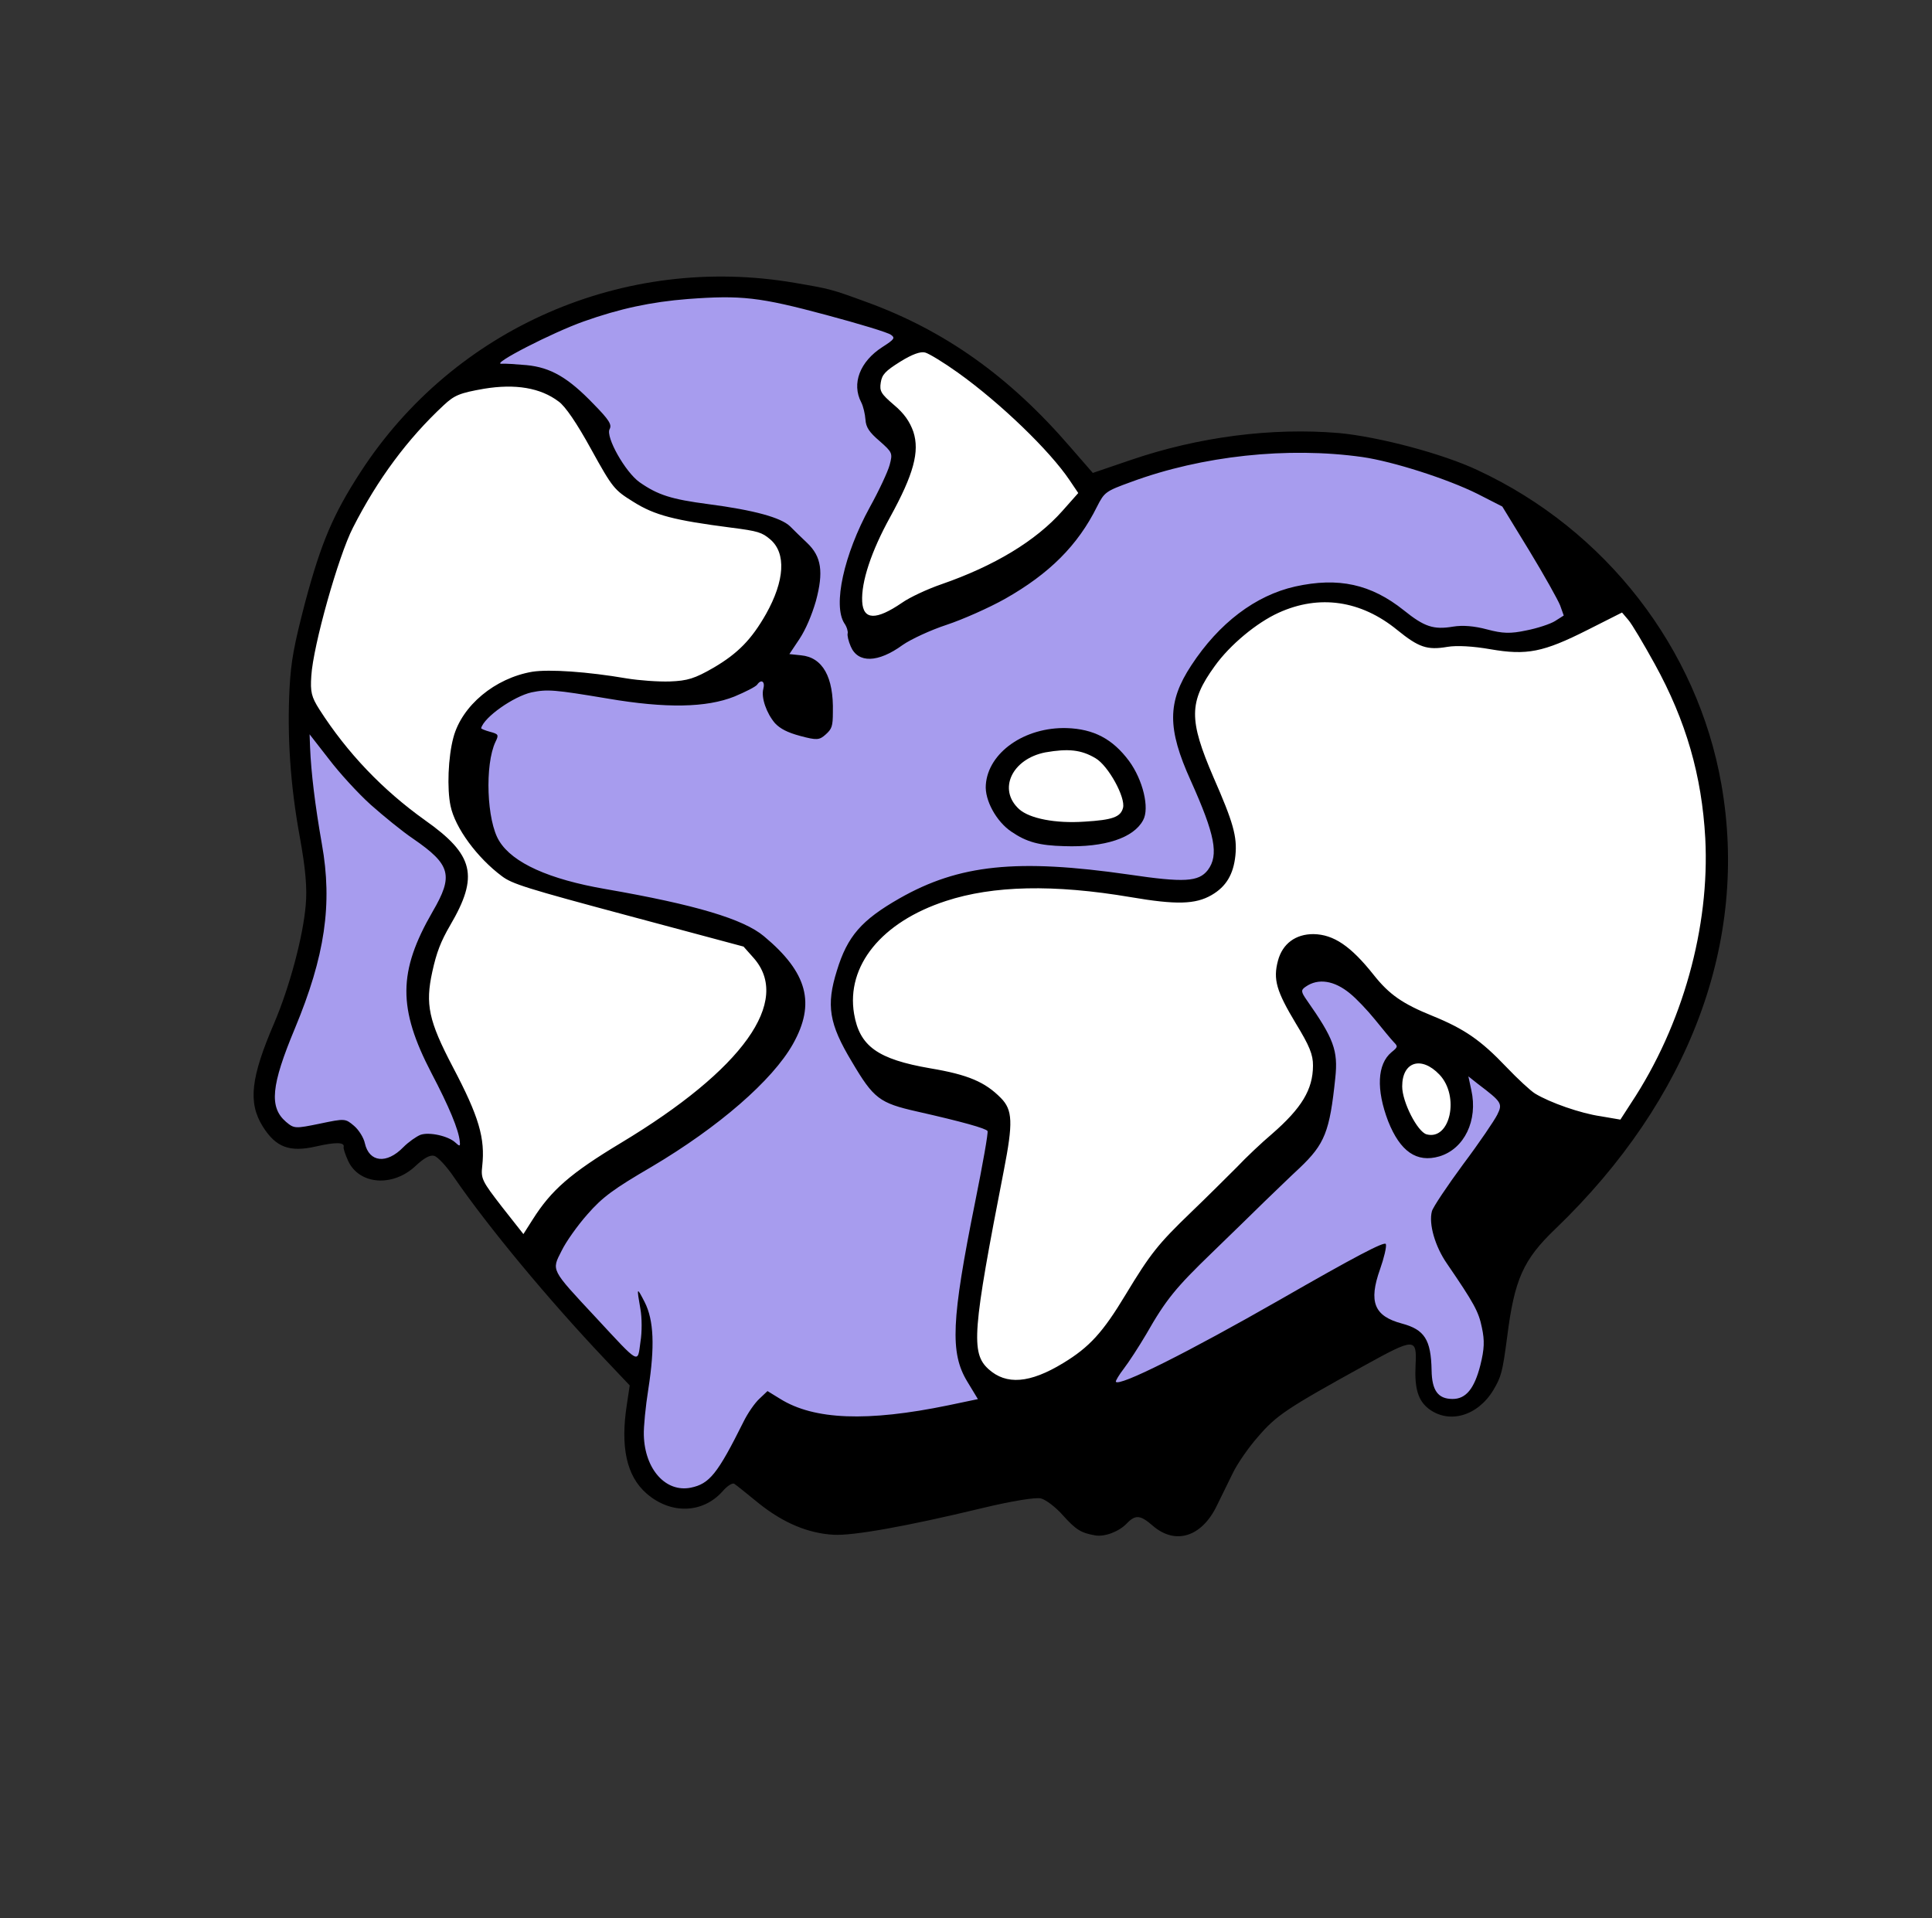 <svg width="141" height="140" viewBox="0 0 141 140" fill="none" xmlns="http://www.w3.org/2000/svg">
<rect x="0" y="0" width="141" height="140" fill="#333333" stroke="none"/>
<g clip-path="url(#clip0_1837_30822)">
<path d="M50.011 20.916L44.63 22.218L38.167 24.146L28.822 31.706L23.517 41.263L21.595 53.557L23.088 66.765L20.374 75.187L19.001 80.309L20.876 83.556L23.468 82.42L25.602 82.992L27.705 85.385L30.296 84.25L31.805 83.74L34.763 86.362L46.529 100.493L46.209 106.812L47.999 108.664L51.101 109.038L53.495 106.934L54.234 107.59L56.025 109.442L62.343 109.763L92.152 102.654L100.384 97.541L103.174 97.373L103.684 98.882L103.852 101.672L105.445 102.556L106.839 102.473L108.15 100.994L109.294 96.726L109.355 93.083L110.895 90.751L113.403 88.221L120.614 80.089L123.869 71.355L125.615 63.131L123.55 52.056L119.176 44.48L113.803 38.923L105.1 33.847L95.481 32.184L82.585 34.218L79.14 35.125L75.787 30.567L67.739 24.751L60.712 21.953L50.011 20.916Z" fill="#A79CEE"/>
<ellipse cx="77.691" cy="57.609" rx="5.302" ry="3.535" transform="rotate(15 77.691 57.609)" fill="white"/>
<path d="M39.074 27.591L33.068 27.812L27.938 33.299L23.173 42.544L21.854 50.882L26.884 57.719L32.287 61.454L32.996 63.931L31.623 69.052L30.709 72.467L31.813 76.88L34.084 82.063L34.023 85.706L38.428 91.461L40.166 90.097L49.625 82.11L57.461 75.061L56.783 70.762L53.399 68.025L45.175 66.279L38.461 64.023L34.879 60.318L33.66 56.332L35.459 51.325L38.165 49.763L50.801 50.404L55.359 47.051L56.899 44.718L59.292 42.615L57.73 39.909L55.398 38.37L51.443 37.767L46.123 35.427L44.134 32.607L43.197 30.983L42.145 29.786L39.074 27.591Z" fill="white"/>
<path d="M63.832 27.365L66.34 24.834L72.285 28.257L79.448 35.666L75.828 40.643L65.347 45.611L62.444 46.205L62.619 42.135L65.562 32.86L63.885 30.581L63.832 27.365Z" fill="white"/>
<path d="M113.253 46.096L117.468 44.023L121.278 46.874L124.966 57.011L125.187 63.017L124.18 71.896L120.841 79.235L117.022 83.244L113.524 80.934L109.912 79.051L105.248 75.972L106.55 81.353L105.011 83.685L103.303 83.228L101.512 81.375L101.574 77.732L103.342 74.546L99.844 72.237L95.919 69.813L94.379 72.145L96.452 76.36L96.246 82.251L89.294 87.708L82.823 96.495L77.037 102.721L71.916 101.349L70.697 97.363L71.132 90.618L72.68 81.426L71.628 80.229L66.704 79.825L62.467 76.86L61.248 72.874L62.163 69.459L65.097 67.043L70.821 64.46L80.47 64.301L87.101 65.163L89.266 63.913L88.588 59.614L86.828 55.94L86.691 51.329L89.344 46.551L91.737 44.447L94.87 42.999L100.845 44.601L104.343 46.91L106.82 46.202L109.808 47.002L113.253 46.096Z" fill="white"/>
<path d="M58.001 20.643C45.571 18.511 33.15 23.919 26.319 34.444C24.317 37.527 23.44 39.597 22.281 43.919C21.456 47.087 21.242 48.228 21.134 50.181C20.95 53.705 21.187 57.295 21.869 61.028C22.3 63.38 22.431 64.867 22.308 66.102C22.113 68.378 21.127 72.055 20.014 74.662C18.3 78.651 18.091 80.462 19.169 82.203C20.137 83.753 21.146 84.116 23.087 83.668C24.486 83.351 25.177 83.352 25.079 83.718C25.05 83.825 25.205 84.281 25.408 84.728C26.21 86.464 28.648 86.656 30.305 85.118C30.953 84.508 31.384 84.277 31.685 84.358C31.943 84.427 32.606 85.135 33.133 85.922C35.637 89.566 40.047 94.874 44.144 99.199L45.958 101.114L45.752 102.488C45.262 105.607 45.728 107.738 47.187 109.004C48.943 110.535 51.267 110.466 52.709 108.87C53.078 108.439 53.465 108.197 53.599 108.302C53.738 108.385 54.532 109.036 55.384 109.725C57.169 111.149 58.95 111.903 60.833 112.015C62.241 112.093 66.087 111.418 71.657 110.075C73.875 109.54 75.608 109.266 75.973 109.364C76.339 109.462 77.048 109.998 77.578 110.601C78.538 111.665 78.896 111.876 79.93 112.061C80.635 112.181 81.69 111.772 82.24 111.182C82.878 110.523 83.233 110.572 84.149 111.371C85.799 112.781 87.716 112.165 88.814 109.877C89.127 109.224 89.669 108.147 89.982 107.494C90.296 106.84 91.126 105.633 91.82 104.851C93.159 103.296 93.891 102.801 99.571 99.667C103.278 97.618 103.413 97.63 103.309 99.654C103.227 101.338 103.498 102.217 104.26 102.814C105.753 103.951 107.827 103.354 108.976 101.472C109.566 100.478 109.652 100.155 109.992 97.595C110.522 93.381 111.162 91.939 113.517 89.688C123.327 80.261 127.648 68.695 125.626 57.227C123.881 47.308 117.184 38.667 107.859 34.325C105.303 33.11 100.609 31.875 97.708 31.605C92.816 31.193 87.468 31.881 82.519 33.575L79.755 34.517L78.133 32.653C73.667 27.468 68.96 24.132 63.27 22.055C60.666 21.103 60.623 21.092 58.001 20.643ZM107.835 36.047L109.64 36.969L111.611 40.194C112.699 41.984 113.695 43.772 113.861 44.185L114.124 44.924L113.485 45.33C113.152 45.54 112.191 45.859 111.389 46.013C110.24 46.258 109.668 46.243 108.528 45.938C107.582 45.684 106.745 45.621 106.047 45.734C104.622 45.974 103.946 45.747 102.448 44.539C100.055 42.63 97.682 42.109 94.522 42.807C91.627 43.46 88.968 45.468 86.939 48.566C85.188 51.232 85.177 53.165 86.9 56.97C88.676 60.926 88.969 62.411 88.146 63.504C87.478 64.362 86.424 64.426 82.389 63.829C74.221 62.654 70 63.091 65.649 65.567C62.873 67.151 61.843 68.328 61.077 70.843C60.284 73.373 60.499 74.721 62.175 77.499C63.761 80.183 64.182 80.503 66.921 81.122C70.225 81.868 71.961 82.357 72.071 82.548C72.134 82.657 71.723 84.967 71.168 87.723C69.43 96.362 69.325 98.731 70.586 100.821L71.369 102.114L69.196 102.569C63.315 103.783 59.413 103.636 56.944 102.099L56.013 101.527L55.426 102.084C55.092 102.386 54.566 103.144 54.258 103.776C52.363 107.579 51.779 108.298 50.413 108.578C48.587 108.941 47.06 107.241 46.988 104.756C46.966 104.151 47.115 102.646 47.315 101.386C47.799 98.288 47.718 96.353 47.054 95.046C46.463 93.896 46.458 93.918 46.738 95.537C46.852 96.144 46.861 97.23 46.741 97.936C46.52 99.536 46.739 99.664 43.466 96.136C40.171 92.602 40.25 92.739 40.982 91.298C41.295 90.644 42.147 89.444 42.874 88.624C43.97 87.373 44.746 86.798 47.561 85.154C52.465 82.25 56.373 78.849 57.865 76.206C59.535 73.242 58.941 70.985 55.756 68.333C54.27 67.082 50.772 66.03 44.186 64.887C40.066 64.175 37.413 62.98 36.435 61.381C35.515 59.913 35.373 55.795 36.163 54.139C36.414 53.631 36.383 53.576 35.759 53.409C35.394 53.311 35.104 53.187 35.115 53.144C35.334 52.327 37.488 50.829 38.789 50.532C39.959 50.293 40.456 50.334 44.339 50.982C48.615 51.713 51.559 51.649 53.599 50.836C54.404 50.498 55.15 50.122 55.261 49.967C55.559 49.54 55.853 49.734 55.709 50.272C55.536 50.917 55.944 52.063 56.558 52.781C56.935 53.182 57.459 53.461 58.406 53.714C59.61 54.037 59.799 54.019 60.255 53.61C60.71 53.202 60.783 53.014 60.784 51.977C60.849 49.413 60.036 47.973 58.461 47.828L57.61 47.738L58.341 46.643C58.806 45.938 59.245 44.903 59.549 43.855C60.114 41.747 59.955 40.621 58.907 39.626C58.503 39.241 57.934 38.697 57.664 38.417C57.005 37.779 55.053 37.233 51.691 36.794C48.996 36.44 48.018 36.132 46.678 35.197C45.632 34.456 44.18 31.876 44.492 31.315C44.67 30.994 44.444 30.633 43.339 29.508C41.465 27.553 40.187 26.819 38.434 26.649C37.669 26.582 36.854 26.525 36.594 26.548C35.8 26.588 40.343 24.256 42.609 23.457C45.233 22.523 47.532 22.033 50.193 21.824C54.097 21.533 55.439 21.685 60.257 22.976C62.687 23.627 64.82 24.268 65.028 24.439C65.338 24.66 65.287 24.762 64.397 25.33C62.754 26.388 62.138 27.998 62.855 29.366C63.007 29.66 63.132 30.224 63.163 30.624C63.197 31.186 63.445 31.552 64.196 32.192C65.127 33.017 65.158 33.072 64.928 33.932C64.795 34.427 64.145 35.82 63.477 37.024C61.583 40.481 60.775 44.184 61.623 45.494C61.807 45.751 61.899 46.098 61.864 46.227C61.824 46.378 61.919 46.795 62.091 47.187C62.616 48.411 64.075 48.387 65.879 47.072C66.475 46.656 67.923 45.983 69.085 45.603C70.274 45.208 72.184 44.359 73.351 43.704C76.585 41.873 78.661 39.802 80.064 36.974C80.6 35.919 80.688 35.85 82.552 35.174C87.721 33.262 93.986 32.59 99.428 33.357C101.67 33.681 105.64 34.952 107.835 36.047ZM69.913 27.2C73.008 29.413 76.617 32.892 78.066 35.055L78.693 35.984L77.537 37.288C75.588 39.486 72.565 41.303 68.703 42.643C67.687 42.993 66.397 43.592 65.828 43.993C63.938 45.285 62.998 45.263 62.924 43.907C62.845 42.479 63.585 40.234 64.972 37.724C66.683 34.61 67.126 32.954 66.659 31.515C66.396 30.776 66.001 30.186 65.229 29.541C64.292 28.737 64.181 28.546 64.278 27.926C64.369 27.328 64.622 27.073 65.703 26.395C66.56 25.864 67.174 25.636 67.518 25.729C67.798 25.803 68.888 26.465 69.913 27.2ZM120.762 48.455C123.057 52.62 124.2 56.614 124.453 61.177C124.792 67.653 122.803 74.819 119.045 80.497L118.258 81.715L116.826 81.47C115.36 81.261 113.126 80.478 112.036 79.817C111.699 79.612 110.758 78.737 109.93 77.87C108.077 75.921 106.871 75.091 104.543 74.144C102.359 73.26 101.388 72.585 100.251 71.15C98.579 69.043 97.33 68.201 95.861 68.176C94.549 68.17 93.597 68.883 93.269 70.109C92.9 71.486 93.156 72.338 94.574 74.701C95.567 76.327 95.832 76.974 95.824 77.778C95.816 79.528 94.994 80.876 92.829 82.762C92.084 83.392 90.942 84.469 90.266 85.187C89.574 85.877 88.063 87.386 86.916 88.485C84.522 90.794 83.971 91.476 82.148 94.491C80.487 97.25 79.507 98.325 77.581 99.491C75.159 100.963 73.439 101.101 72.141 99.924C70.843 98.746 70.972 97.144 73.265 85.403C73.939 81.942 73.912 81.012 73.041 80.133C71.899 78.975 70.66 78.435 67.903 77.973C64.047 77.309 62.734 76.358 62.331 73.991C61.747 70.492 64.334 67.289 69.032 65.759C72.47 64.629 76.9 64.525 82.523 65.478C85.851 66.047 87.245 66.006 88.418 65.329C89.481 64.715 90.02 63.822 90.162 62.431C90.299 61.061 90.003 60.014 88.557 56.722C86.754 52.528 86.754 51.237 88.656 48.611C89.762 47.064 91.718 45.444 93.318 44.72C96.284 43.371 99.323 43.817 101.97 45.978C103.542 47.252 104.154 47.463 105.628 47.212C106.305 47.094 107.508 47.163 108.763 47.383C111.429 47.844 112.621 47.61 115.873 45.969L118.378 44.704L118.834 45.241C119.099 45.543 119.955 46.994 120.762 48.455ZM40.766 29.302C41.252 29.64 42.111 30.907 43.149 32.799C44.716 35.639 44.843 35.766 46.206 36.615C47.783 37.614 49.208 37.972 53.374 38.512C55.336 38.761 55.609 38.858 56.211 39.365C57.393 40.373 57.267 42.391 55.904 44.815C54.857 46.655 53.868 47.681 52.089 48.725C50.699 49.529 50.172 49.687 48.891 49.736C48.054 49.765 46.63 49.66 45.746 49.515C42.881 49.024 40.097 48.832 38.847 49.027C36.117 49.494 33.712 51.5 33.09 53.823C32.703 55.264 32.616 57.569 32.881 58.816C33.211 60.425 34.837 62.613 36.624 63.944C37.371 64.513 38.392 64.833 45.876 66.838L54.264 69.086L54.99 69.903C57.789 73.05 54.237 78.046 45.333 83.405C41.623 85.638 40.236 86.857 38.876 89.005L38.199 90.069L36.634 88.082C35.196 86.221 35.086 86.03 35.193 85.114C35.417 83.076 34.962 81.502 33.036 77.851C31.283 74.5 31.028 73.302 31.549 70.929C31.859 69.514 32.164 68.72 32.848 67.543C34.966 63.938 34.598 62.387 31.011 59.859C27.916 57.646 25.342 54.951 23.31 51.779C22.726 50.862 22.641 50.493 22.719 49.339C22.848 47.137 24.703 40.558 25.759 38.512C27.563 34.962 29.756 32.023 32.368 29.588C33.17 28.834 33.556 28.684 35.322 28.373C37.612 27.996 39.444 28.302 40.766 29.302ZM98.526 72.509C98.964 72.857 99.791 73.724 100.363 74.431C100.934 75.137 101.543 75.876 101.724 76.063C102.032 76.376 102.02 76.419 101.549 76.8C100.508 77.674 100.429 79.519 101.308 81.83C102.189 84.048 103.395 84.879 105.045 84.399C106.875 83.852 107.871 81.767 107.379 79.561L107.164 78.558L107.867 79.115C109.611 80.436 109.674 80.545 109.271 81.359C109.07 81.766 107.962 83.405 106.78 84.979C105.619 86.558 104.583 88.101 104.503 88.402C104.255 89.327 104.735 90.977 105.6 92.223C107.587 95.13 107.912 95.724 108.151 96.895C108.357 97.849 108.33 98.464 108.04 99.631C107.601 101.357 106.983 102.114 105.995 102.103C104.937 102.096 104.504 101.473 104.48 100.014C104.437 97.767 103.963 97.04 102.307 96.597C100.285 96.055 99.871 95.022 100.715 92.643C101.005 91.822 101.208 90.977 101.141 90.798C101.064 90.57 98.862 91.732 93.414 94.859C86.69 98.705 81.657 101.229 81.436 100.847C81.405 100.793 81.661 100.354 82.014 99.895C82.368 99.437 83.11 98.299 83.661 97.363C85.097 94.843 85.813 93.975 88.487 91.395C89.827 90.094 91.54 88.433 92.292 87.689C93.066 86.952 94.192 85.847 94.834 85.258C96.689 83.496 97.044 82.6 97.451 78.675C97.668 76.659 97.326 75.784 95.375 73.002C94.942 72.379 94.928 72.26 95.294 72.012C96.201 71.379 97.376 71.556 98.526 72.509ZM27.05 58.728C27.981 59.554 29.361 60.684 30.162 61.222C32.906 63.11 33.109 63.902 31.574 66.533C29.037 70.925 29.035 73.598 31.484 78.311C32.766 80.752 33.483 82.466 33.555 83.315C33.597 83.672 33.548 83.682 33.235 83.39C32.719 82.906 31.325 82.602 30.69 82.824C30.38 82.948 29.811 83.349 29.432 83.731C28.223 84.975 26.945 84.84 26.628 83.441C26.549 83.051 26.197 82.473 25.84 82.17C25.201 81.63 25.179 81.624 23.347 82.009C21.543 82.378 21.472 82.382 20.87 81.875C19.635 80.807 19.781 79.232 21.52 75.065C23.72 69.777 24.276 65.984 23.491 61.601C22.988 58.746 22.704 56.365 22.631 54.571L22.594 53.593L24 55.398C24.766 56.41 26.14 57.908 27.05 58.728ZM105.054 78.431C106.545 80.006 105.837 83.251 104.116 82.79C103.45 82.611 102.331 80.421 102.334 79.292C102.331 77.494 103.722 77.036 105.054 78.431Z" fill="black"/>
<path d="M77.85 53.139C74.783 53.055 72.116 54.922 71.947 57.274C71.853 58.402 72.723 59.972 73.817 60.703C74.928 61.462 75.853 61.709 77.662 61.756C80.63 61.86 82.732 61.156 83.424 59.865C83.914 58.983 83.409 56.911 82.395 55.533C81.191 53.919 79.814 53.205 77.85 53.139ZM79.957 55.341C80.893 55.891 82.161 58.213 81.959 58.966C81.78 59.633 81.194 59.844 79.155 59.967C77.041 60.115 75.135 59.742 74.375 59.054C72.8 57.618 73.858 55.389 76.291 54.912C77.96 54.621 78.903 54.713 79.957 55.341Z" fill="black"/>
</g>
<defs>
<clipPath id="clip0_1837_30822">
<rect width="114" height="114" fill="white" transform="translate(30) rotate(15)"/>
</clipPath>
</defs>
</svg>
